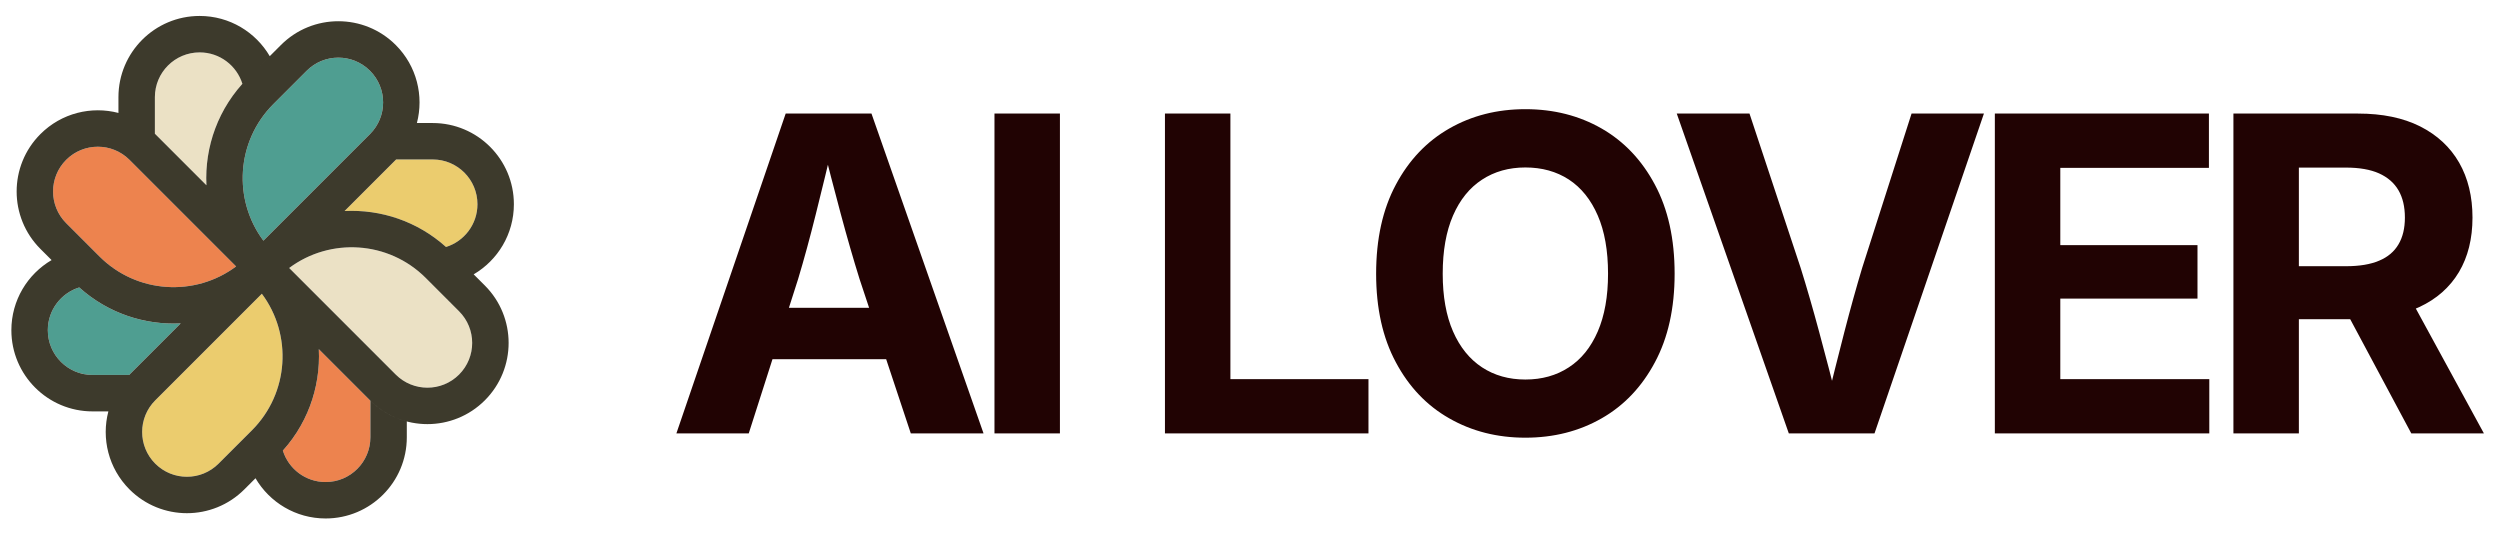 <svg viewBox="0 0 199 43" xmlns="http://www.w3.org/2000/svg" data-logo="logo">
        <g transform="translate(0, 1) rotate(0)" id="logogram" style="opacity: 1;"><path fill="#4F9E91" d="M24.412 4.633C25.803 3.241 28.06 3.241 29.452 4.633C30.843 6.025 30.843 8.281 29.452 9.673L20.967 18.158C18.53 14.893 18.795 10.25 21.761 7.284L24.412 4.633Z" clip-rule="evenodd" fill-rule="evenodd"></path><path fill="#EBE1C5" d="M36.542 23.777C37.934 25.168 37.934 27.425 36.542 28.817C35.151 30.208 32.894 30.208 31.502 28.817L23.017 20.332C26.282 17.895 30.925 18.16 33.891 21.125L36.542 23.777Z" clip-rule="evenodd" fill-rule="evenodd"></path><path fill="#EBCC6E" d="M17.398 35.907C16.007 37.299 13.75 37.299 12.358 35.907C10.967 34.515 10.967 32.259 12.358 30.867L20.843 22.382C23.279 25.647 23.015 30.29 20.049 33.256L17.398 35.907Z" clip-rule="evenodd" fill-rule="evenodd"></path><path fill="#ED834E" d="M5.268 16.763C3.876 15.371 3.876 13.115 5.268 11.723C6.66 10.332 8.916 10.332 10.308 11.723L18.793 20.208C15.528 22.645 10.885 22.38 7.919 19.415L5.268 16.763Z" clip-rule="evenodd" fill-rule="evenodd"></path><path fill="#ED834E" d="M22.516 34.868C24.568 32.586 25.522 29.666 25.377 26.792L29.452 30.867C29.462 30.877 29.472 30.887 29.483 30.897V33.807C29.483 35.775 27.887 37.37 25.919 37.37C24.32 37.37 22.967 36.318 22.516 34.868Z" clip-rule="evenodd" fill-rule="evenodd"></path><path fill="#4F9E91" d="M6.307 21.88C8.589 23.933 11.508 24.887 14.383 24.742L10.308 28.817C10.298 28.827 10.288 28.837 10.278 28.847H7.368C5.4 28.847 3.805 27.252 3.805 25.284C3.805 23.685 4.857 22.332 6.307 21.88Z" clip-rule="evenodd" fill-rule="evenodd"></path><path fill="#EBCC6E" d="M35.503 18.66C33.221 16.607 30.302 15.654 27.427 15.798L31.502 11.723C31.512 11.713 31.522 11.703 31.532 11.693H34.442C36.41 11.693 38.006 13.288 38.006 15.257C38.006 16.855 36.953 18.208 35.503 18.66Z" clip-rule="evenodd" fill-rule="evenodd"></path><path fill="#EBE1C5" d="M19.295 5.672C17.242 7.954 16.289 10.873 16.433 13.748L12.358 9.673C12.348 9.663 12.338 9.653 12.328 9.643V6.733C12.328 4.765 13.923 3.169 15.892 3.169C17.49 3.169 18.843 4.222 19.295 5.672Z" clip-rule="evenodd" fill-rule="evenodd"></path><path fill="#3D3A2C" d="M15.892 0.27C12.322 0.27 9.428 3.164 9.428 6.733V7.99C7.281 7.429 4.901 7.99 3.218 9.673C0.694 12.197 0.694 16.289 3.218 18.814L4.107 19.702C2.192 20.824 0.905 22.904 0.905 25.284C0.905 28.853 3.799 31.747 7.369 31.747H8.626C8.064 33.894 8.625 36.274 10.308 37.957C12.832 40.481 16.925 40.481 19.449 37.957L22.1 35.306C24.439 32.967 25.531 29.854 25.377 26.792L29.452 30.867C31.976 33.391 36.069 33.391 38.593 30.867C41.117 28.343 41.117 24.25 38.593 21.726L37.704 20.838C39.619 19.716 40.905 17.636 40.905 15.257C40.905 11.687 38.011 8.793 34.442 8.793H33.185C33.746 6.646 33.185 4.266 31.502 2.583C28.978 0.059 24.886 0.059 22.362 2.583L19.71 5.234C17.372 7.573 16.279 10.686 16.433 13.748L12.358 9.673C12.348 9.663 12.338 9.653 12.328 9.643V6.733C12.328 4.765 13.924 3.17 15.892 3.17C17.49 3.17 18.843 4.222 19.295 5.672C19.429 5.523 19.567 5.377 19.71 5.234L21.473 3.472C20.351 1.556 18.272 0.27 15.892 0.27ZM31.533 11.693C31.522 11.703 31.512 11.713 31.502 11.723L27.427 15.798C30.302 15.653 33.221 16.607 35.503 18.66C36.953 18.208 38.006 16.855 38.006 15.257C38.006 13.288 36.41 11.693 34.442 11.693H31.533ZM10.278 28.847C10.288 28.837 10.298 28.827 10.308 28.817L14.383 24.742C11.508 24.886 8.589 23.933 6.307 21.88C4.857 22.332 3.805 23.685 3.805 25.284C3.805 27.252 5.4 28.847 7.369 28.847H10.278ZM6.196 21.779C6.086 21.677 5.977 21.572 5.869 21.465V21.465C5.977 21.572 6.086 21.677 6.196 21.779ZM25.919 40.27C23.539 40.27 21.459 38.984 20.338 37.068L22.1 35.306C22.243 35.163 22.382 35.017 22.516 34.868C22.967 36.318 24.32 37.37 25.919 37.37C27.887 37.37 29.483 35.775 29.483 33.807V30.897C30.318 31.722 31.322 32.272 32.382 32.55V33.807C32.382 37.376 29.488 40.27 25.919 40.27ZM29.452 4.633C28.06 3.241 25.804 3.241 24.412 4.633L21.761 7.284C18.795 10.25 18.531 14.893 20.967 18.158L29.452 9.673C30.844 8.281 30.844 6.025 29.452 4.633ZM36.542 28.817C37.934 27.425 37.934 25.168 36.542 23.777L33.891 21.125C30.925 18.16 26.282 17.895 23.017 20.331L31.502 28.817C32.894 30.208 35.151 30.208 36.542 28.817ZM17.398 35.907C16.007 37.299 13.75 37.299 12.358 35.907C10.967 34.515 10.967 32.259 12.358 30.867L20.843 22.382C23.28 25.647 23.015 30.29 20.05 33.256L17.398 35.907ZM5.268 11.723C3.877 13.115 3.877 15.371 5.268 16.763L7.919 19.414C10.885 22.38 15.528 22.645 18.793 20.208L10.308 11.723C8.916 10.332 6.66 10.332 5.268 11.723Z" clip-rule="evenodd" fill-rule="evenodd"></path></g>
        <g transform="translate(47, 8.5)" id="logotype" style="opacity: 1;"><path d="M12.60 26L6.84 26L15.54 0.54L22.37 0.54L31.29 26L25.50 26L21.42 13.71Q20.68 11.34 19.92 8.51Q19.16 5.68 18.32 2.33L18.32 2.33L19.45 2.33Q18.65 5.70 17.94 8.54Q17.23 11.39 16.53 13.71L16.53 13.71L12.60 26ZM25.86 20.09L12.27 20.09L12.27 16.00L25.86 16.00L25.86 20.09ZM32.16 0.54L37.37 0.54L37.37 26L32.16 26L32.16 0.54ZM61.93 26L45.73 26L45.73 0.54L50.94 0.54L50.94 21.68L61.93 21.68L61.93 26ZM74.42 26.34L74.42 26.34Q71.05 26.34 68.36 24.80Q65.67 23.27 64.11 20.34Q62.54 17.42 62.54 13.29L62.54 13.29Q62.54 9.13 64.11 6.20Q65.67 3.27 68.36 1.73Q71.05 0.19 74.42 0.19L74.42 0.19Q77.80 0.19 80.49 1.73Q83.17 3.27 84.73 6.20Q86.30 9.13 86.30 13.29L86.30 13.29Q86.30 17.42 84.73 20.34Q83.17 23.27 80.49 24.80Q77.80 26.34 74.42 26.34ZM74.42 21.71L74.42 21.71Q76.40 21.71 77.88 20.74Q79.36 19.78 80.18 17.89Q81.00 16.00 81.00 13.29L81.00 13.29Q81.00 10.53 80.18 8.65Q79.36 6.76 77.88 5.79Q76.40 4.83 74.42 4.83L74.42 4.83Q72.45 4.83 70.97 5.80Q69.48 6.77 68.66 8.66Q67.84 10.55 67.84 13.29L67.84 13.29Q67.84 16.00 68.66 17.88Q69.48 19.76 70.97 20.74Q72.45 21.71 74.42 21.71ZM102.21 26L95.39 26L86.47 0.54L92.26 0.54L96.33 12.82Q97.06 15.15 97.81 17.94Q98.57 20.74 99.40 24.05L99.40 24.05L98.27 24.05Q99.10 20.70 99.81 17.93Q100.53 15.15 101.23 12.82L101.23 12.82L105.16 0.54L110.92 0.54L102.21 26ZM128.86 26L111.79 26L111.79 0.54L128.83 0.54L128.83 4.86L117.00 4.86L117.00 11.01L127.92 11.01L127.92 15.27L117.00 15.27L117.00 21.68L128.86 21.68L128.86 26ZM135.99 26L130.78 26L130.78 0.54L140.70 0.54Q143.61 0.54 145.64 1.56Q147.68 2.59 148.75 4.45Q149.81 6.31 149.81 8.82L149.81 8.82Q149.81 11.34 148.73 13.16Q147.64 14.98 145.58 15.94Q143.52 16.91 140.59 16.91L140.59 16.91L133.85 16.91L133.85 12.69L139.75 12.69Q141.35 12.69 142.38 12.25Q143.41 11.82 143.92 10.95Q144.43 10.09 144.43 8.82L144.43 8.82Q144.43 7.53 143.92 6.65Q143.41 5.77 142.37 5.30Q141.34 4.84 139.73 4.84L139.73 4.84L135.99 4.84L135.99 26ZM150.72 26L144.94 26L138.74 14.41L144.40 14.41L150.72 26Z" fill="#210303"></path></g>
        
      </svg>